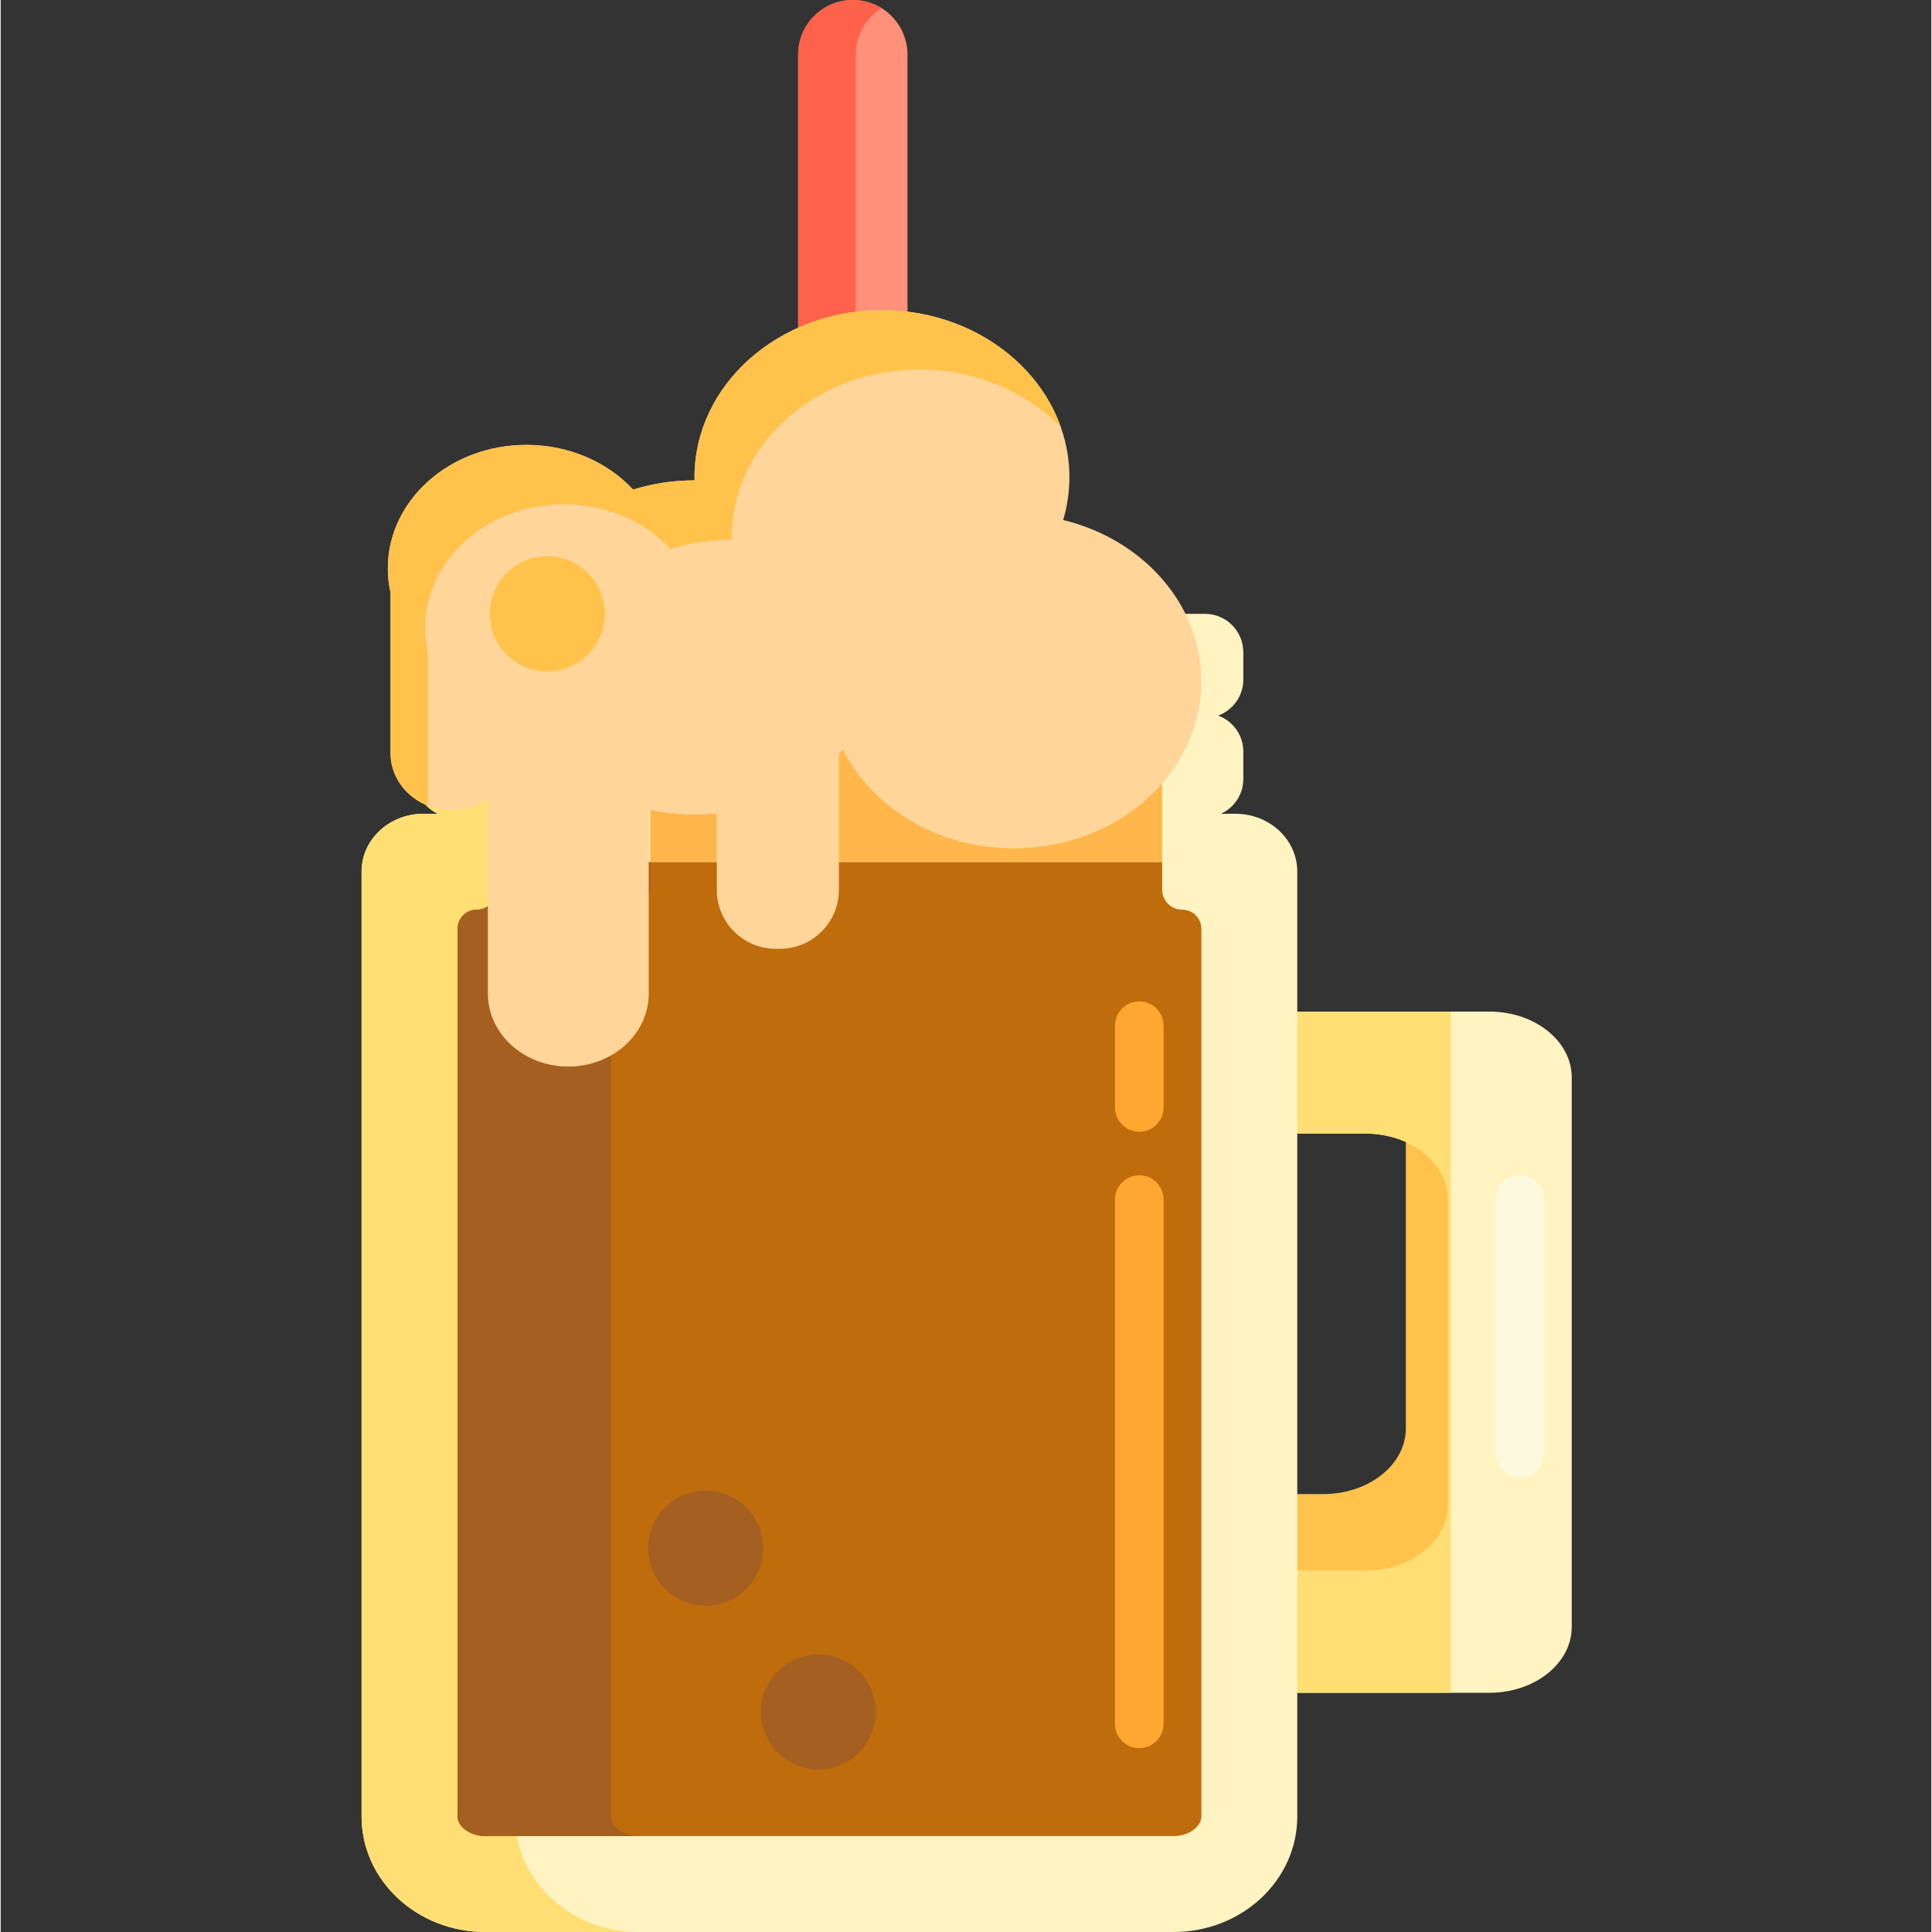 <svg height="477pt" viewBox="-89 0 477 477.333" width="477pt" xmlns="http://www.w3.org/2000/svg"><rect x="-89" y="0" width="477" height="477.333" fill="#333333" stroke="none"/><path d="m121.535 418.574c-7.461 0-13.508-6.047-13.508-13.508v-391.559c0-7.461 6.047-13.508 13.508-13.508 7.461 0 13.508 6.047 13.508 13.508v391.559c0 7.457-6.047 13.508-13.508 13.508zm0 0" fill="#ff9079"/><path d="m122.246 405.066v-391.559c0-4.848 2.562-9.086 6.398-11.469-2.066-1.285-4.496-2.039-7.109-2.039-7.461 0-13.508 6.047-13.508 13.508v391.559c0 7.461 6.047 13.508 13.508 13.508 2.613 0 5.043-.754 7.109-2.039-3.836-2.383-6.398-6.621-6.398-11.469zm0 0" fill="#ff624b"/><path d="m258.176 280.703v72.168c0 8.98-9.121 16.262-20.371 16.262h-35.645v-88.43h-30.551v118.574h96.75c11.25 0 20.367-7.281 20.367-16.262v-102.312zm0 0" fill="#ffc34c"/><path d="m278.785 249.93h-96.75v168.305h96.75c11.25 0 20.367-7.281 20.367-16.262v-135.781c0-8.98-9.117-16.262-20.367-16.262zm-10.184 121.898c0 8.98-9.117 16.262-20.367 16.262h-35.645v-108.016h35.645c11.25 0 20.367 7.281 20.367 16.262zm0 0" fill="#fff4c1"/><path d="m269.262 249.93h-87.227v168.305h87.227zm-21.027 138.16h-35.648v-108.016h35.648c11.246 0 20.367 7.281 20.367 16.262v75.492c0 8.98-9.121 16.262-20.367 16.262zm0 0" fill="#ffdf74"/><path d="m216.07 201.055h-3.57c3.254-1.504 5.516-4.785 5.516-8.602v-6.766c0-4.086-2.594-7.559-6.219-8.891 3.625-1.328 6.219-4.801 6.219-8.891v-6.762c0-5.238-4.242-9.48-9.48-9.48h-185.559c-5.234 0-9.477 4.242-9.477 9.48v6.762c0 4.09 2.59 7.562 6.219 8.891-3.629 1.332-6.219 4.805-6.219 8.891v6.766c0 3.816 2.262 7.098 5.512 8.602h-3.57c-8.438 0-15.273 6.383-15.273 14.258v233.5c0 15.75 13.676 28.52 30.551 28.52h170.074c16.875 0 30.551-12.77 30.551-28.52v-233.496c.004-7.879-6.836-14.262-15.273-14.262zm0 0" fill="#fff4c1"/><path d="m38.082 448.812v-233.496c0-7.879 6.84-14.262 15.277-14.262h3.57c-3.254-1.5-5.516-4.785-5.516-8.602v-6.762c0-4.09 2.594-7.562 6.219-8.891-3.625-1.332-6.219-4.805-6.219-8.895v-6.762c0-5.234 4.246-9.48 9.48-9.48h-37.914c-5.234 0-9.48 4.246-9.48 9.48v6.762c0 4.09 2.594 7.562 6.219 8.895-3.625 1.328-6.219 4.801-6.219 8.891v6.762c0 3.816 2.262 7.102 5.516 8.602h-3.57c-8.438 0-15.277 6.387-15.277 14.262v233.496c0 15.75 13.68 28.52 30.551 28.52h37.914c-16.871.004-30.551-12.77-30.551-28.52zm0 0" fill="#ffdf74"/><path d="m202.914 224.75c-2.73 0-4.945-2.211-4.945-4.941v-6.848h-164.422v6.848c0 2.73-2.215 4.941-4.945 4.941-2.613 0-4.738 2.121-4.738 4.738v219.324c0 2.281 2.816 4.824 6.855 4.824h170.078c4.039 0 6.855-2.543 6.855-4.824v-219.324c0-2.617-2.121-4.738-4.738-4.738zm0 0" fill="#bf6c0d"/><path d="m71.461 149.684h126.508v63.277h-126.508zm0 0" fill="#ffb74b"/><path d="m33.547 219.809c0 2.73-2.215 4.941-4.945 4.941-2.613 0-4.738 2.121-4.738 4.738v219.324c0 2.281 2.816 4.824 6.855 4.824h37.914c-4.039 0-6.855-2.543-6.855-4.824v-219.324c0-2.617 2.125-4.738 4.738-4.738 2.73 0 4.945-2.211 4.945-4.941v-6.848h-37.914zm0 0" fill="#a56021"/><path d="m173.512 128.477c1-3.375 1.535-6.914 1.535-10.57 0-22.801-20.73-41.285-46.309-41.285s-46.312 18.484-46.312 41.285c0 .262.02.516.023.773-.008 0-.016 0-.023 0-5.316 0-10.418.809-15.172 2.281-6.281-6.746-15.758-11.047-26.359-11.047-18.91 0-34.242 13.668-34.242 30.527 0 2.043.23 4.039.66 5.973v39.637c0 7.797 6.754 14.113 15.082 14.113s15.082-6.316 15.082-14.113v-15.234c.09.008.184.012.273.02 5.352 17.527 23.32 30.418 44.676 30.418 14.922 0 28.184-6.297 36.652-16.062 7.242 14.383 23.434 24.406 42.262 24.406 25.578 0 46.312-18.484 46.312-41.285 0-19.047-14.473-35.07-34.141-39.836zm0 0" fill="#ffd59a"/><path d="m16.551 161.113c-.43-1.934-.66-3.93-.66-5.973 0-16.859 15.332-30.527 34.242-30.527 10.605 0 20.078 4.297 26.359 11.043 4.758-1.469 9.855-2.277 15.172-2.277h.023c-.004-.258-.023-.516-.023-.773 0-22.801 20.734-41.289 46.312-41.289 13.961 0 26.469 5.516 34.957 14.227-5.895-16.762-23.449-28.922-44.195-28.922-25.578 0-46.312 18.484-46.312 41.285 0 .262.02.516.023.773-.008 0-.016 0-.023 0-5.312 0-10.414.809-15.172 2.281-6.281-6.746-15.754-11.047-26.359-11.047-18.91 0-34.238 13.668-34.238 30.527 0 2.043.227 4.039.66 5.973v39.637c0 5.855 3.809 10.879 9.234 13.016zm0 0" fill="#ffc34c"/><path d="m103.543 234.414h-1.047c-8.039 0-14.559-6.516-14.559-14.559v-48.355h30.164v48.355c0 8.043-6.516 14.559-14.559 14.559zm0 0" fill="#ffd59a"/><path d="m71.117 168.188h-39.738v77.297c0 9.957 8.895 18.027 19.867 18.027 10.977 0 19.871-8.07 19.871-18.027zm0 0" fill="#ffd59a"/><path d="m192.312 279.621c-3.312 0-6-2.688-6-6v-20.219c0-3.312 2.688-6 6-6s6 2.688 6 6v20.219c0 3.316-2.684 6-6 6zm0 0" fill="#ffa730"/><path d="m192.312 431.91c-3.312 0-6-2.688-6-6v-129.539c0-3.312 2.688-6 6-6s6 2.688 6 6v129.539c0 3.312-2.684 6-6 6zm0 0" fill="#ffa730"/><path d="m99.383 382.512c0 7.852-6.363 14.219-14.219 14.219-7.852 0-14.215-6.367-14.215-14.219 0-7.852 6.363-14.219 14.215-14.219 7.855 0 14.219 6.367 14.219 14.219zm0 0" fill="#a56021"/><path d="m127.238 422.965c0 7.852-6.367 14.219-14.219 14.219-7.852 0-14.219-6.367-14.219-14.219 0-7.852 6.367-14.219 14.219-14.219 7.852 0 14.219 6.367 14.219 14.219zm0 0" fill="#a56021"/><path d="m286.32 365.004c-3.316 0-6-2.688-6-6v-62.633c0-3.312 2.684-6 6-6 3.312 0 6 2.688 6 6v62.633c0 3.312-2.688 6-6 6zm0 0" fill="#fcf9de"/><path d="m60.277 151.664c0 7.852-6.367 14.219-14.219 14.219-7.852 0-14.219-6.367-14.219-14.219 0-7.852 6.367-14.219 14.219-14.219 7.852 0 14.219 6.367 14.219 14.219zm0 0" fill="#ffc34c"/></svg>